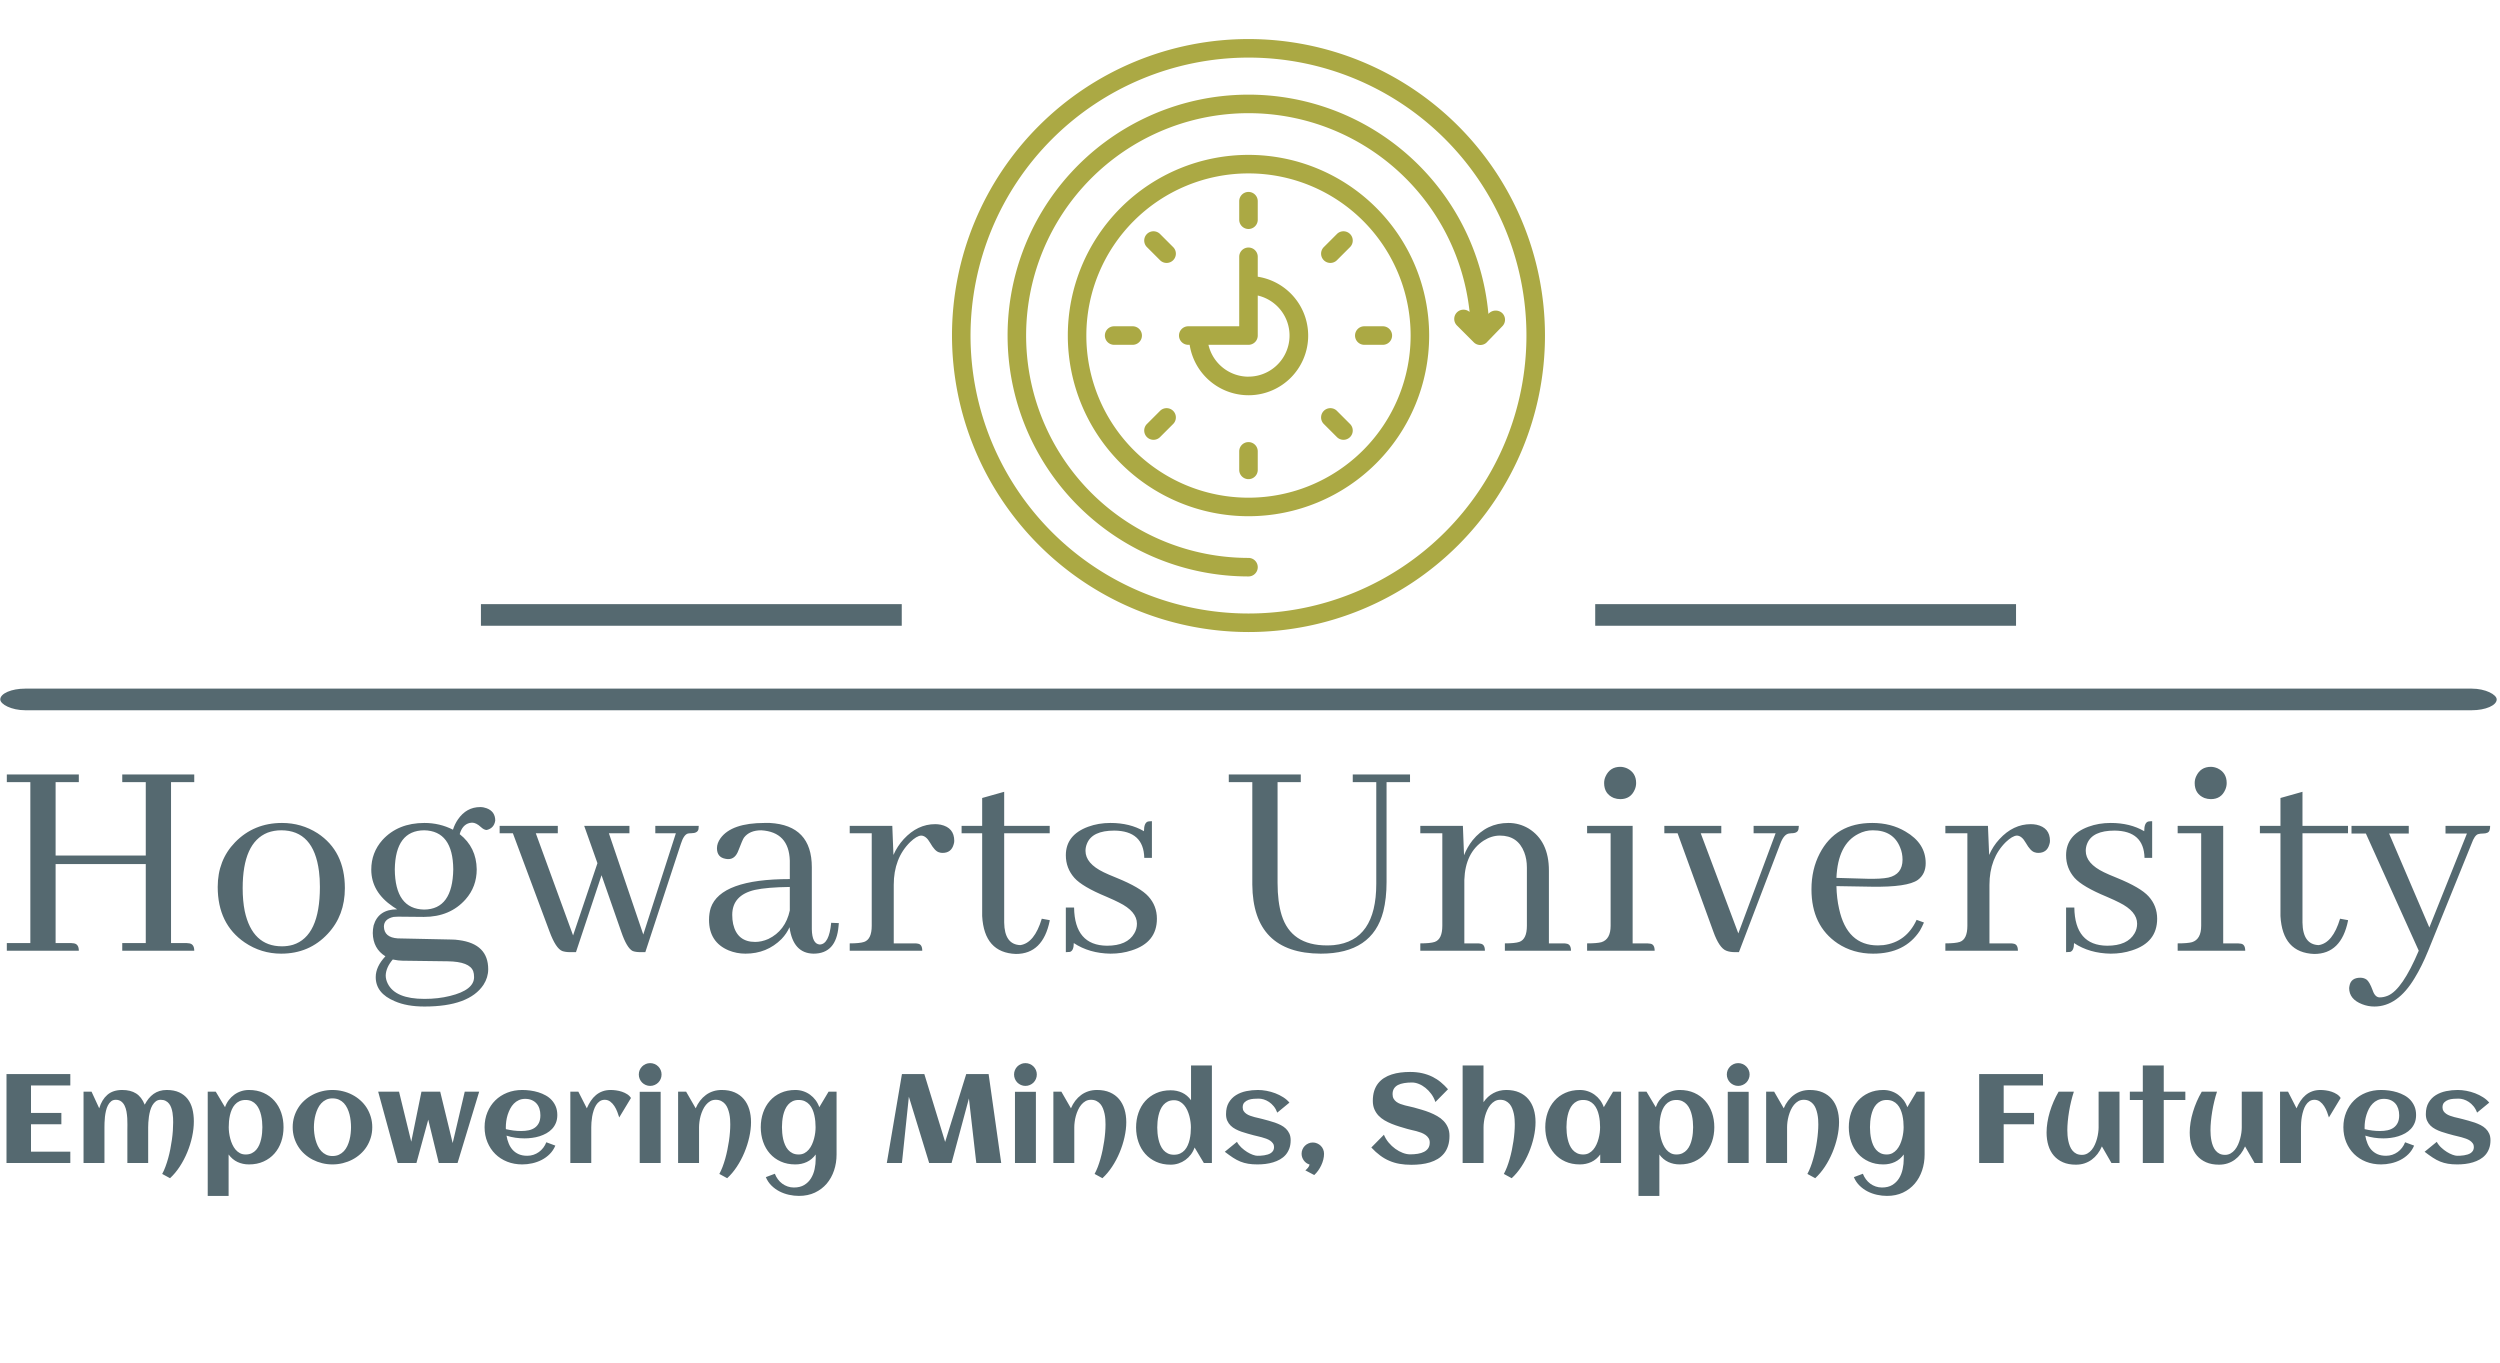 <svg xmlns="http://www.w3.org/2000/svg" version="1.1" xmlns:xlink="http://www.w3.org/1999/xlink" xmlns:svgjs="http://svgjs.dev/svgjs" width="1500" height="818" viewBox="0 0 1500 818"><g transform="matrix(1,0,0,1,-0.909,-99.523)"><svg viewBox="0 0 396 216" data-background-color="#ffffff" preserveAspectRatio="xMidYMid meet" height="818" width="1500" xmlns="http://www.w3.org/2000/svg" xmlns:xlink="http://www.w3.org/1999/xlink"><g id="tight-bounds" transform="matrix(1,0,0,1,0.24,32.468)"><svg viewBox="0 0 395.52 183.285" height="183.285" width="395.52"><g><svg viewBox="0 0 397.498 184.201" height="183.285" width="395.52"><g><rect width="397.498" height="3.442" x="0" y="103.429" fill="#556970" opacity="1" stroke-width="0" stroke="transparent" fill-opacity="1" class="rect-yte-0" data-fill-palette-color="secondary" rx="1%" id="yte-0" data-palette-color="#556970"></rect></g><g transform="matrix(1,0,0,1,0.989,115.881)"><svg viewBox="0 0 395.52 68.32" height="68.32" width="395.52"><g id="textblocktransform"><svg viewBox="0 0 395.52 68.32" height="68.32" width="395.52" id="textblock"><g><svg viewBox="0 0 395.52 38.167" height="38.167" width="395.52"><g transform="matrix(1,0,0,1,0,0)"><svg width="395.52" viewBox="1.95 -30.57 412.85 39.85" height="38.167" data-palette-color="#556970"><path d="M1.95 0L13.92 0Q13.92-1.07 13.13-1.22L13.13-1.22Q12.89-1.27 12.65-1.27L12.65-1.27 10.06-1.27 10.06-14.4 25.05-14.4 25.05-1.27 21.14-1.27 21.14 0 33.11 0Q33.11-1.07 32.32-1.22L32.32-1.22Q32.08-1.27 31.84-1.27L31.84-1.27 29.25-1.27 29.25-28.03 33.11-28.03 33.11-29.3 21.14-29.3 21.14-28.03 25.05-28.03 25.05-15.82 10.06-15.82 10.06-28.03 13.92-28.03 13.92-29.3 1.95-29.3 1.95-28.03 5.86-28.03 5.86-1.27 1.95-1.27 1.95 0ZM41.16-10.4L41.16-10.4Q41.16-17.97 45.31-19.63L45.31-19.63Q46.38-20.02 47.56-20.02L47.56-20.02Q52.98-20.02 53.85-13.18L53.85-13.18Q54-12.01 54-10.6L54-10.6Q54-2.39 49.51-0.98L49.51-0.98Q48.63-0.73 47.7-0.73L47.7-0.73Q42.77-0.73 41.5-6.59L41.5-6.59Q41.16-8.3 41.16-10.4ZM47.7-21.24L47.7-21.24Q43.02-21.24 39.89-18.02L39.89-18.02Q37.01-15.04 37.01-10.6L37.01-10.6Q37.01-4.44 41.5-1.37L41.5-1.37Q44.24 0.49 47.56 0.49L47.56 0.49Q52.24 0.49 55.32-2.83L55.32-2.83Q58.15-5.86 58.15-10.4L58.15-10.4Q58.15-16.55 53.61-19.53L53.61-19.53Q50.93-21.24 47.7-21.24ZM66.45-13.53L66.45-13.53Q66.55-19.97 71.33-20.02L71.33-20.02Q76.12-19.92 76.17-13.53L76.17-13.53Q76.07-6.88 71.33-6.84L71.33-6.84Q66.5-6.93 66.45-13.53ZM71.38-21.24L71.38-21.24Q66.99-21.24 64.4-18.41L64.4-18.41Q62.54-16.31 62.54-13.48L62.54-13.48Q62.54-9.77 66.16-7.32L66.16-7.32Q66.5-7.08 66.84-6.88L66.84-6.88Q63.72-6.88 62.93-4.2L62.93-4.2Q62.79-3.56 62.79-2.93L62.79-2.93Q62.84-0.34 64.89 0.93L64.89 0.93Q63.28 2.64 63.28 4.39L63.28 4.39Q63.28 7.08 66.45 8.4L66.45 8.4Q68.45 9.28 71.38 9.28L71.38 9.28Q78.8 9.28 81.2 5.66L81.2 5.66Q81.98 4.44 81.98 3.08L81.98 3.08Q81.98-1.12 77.14-1.76L77.14-1.76Q76.51-1.86 75.83-1.86L75.83-1.86 66.94-2.05Q64.69-2.2 64.64-4L64.64-4Q64.64-5.27 66.25-5.62L66.25-5.62Q66.6-5.66 66.99-5.66L66.99-5.66 71.28-5.62Q75.63-5.62 78.22-8.54L78.22-8.54Q80.07-10.64 80.07-13.53L80.07-13.53Q80.02-17.19 77.24-19.38L77.24-19.38Q77.68-20.95 78.9-21.24L78.9-21.24Q79.1-21.29 79.29-21.29L79.29-21.29Q79.98-21.29 80.76-20.56L80.76-20.56Q81.29-20.07 81.73-20.07L81.73-20.07Q82.95-20.36 83.15-21.63L83.15-21.63Q83.15-23.14 81.73-23.68L81.73-23.68Q81.2-23.88 80.66-23.88L80.66-23.88Q78.36-23.88 76.95-21.83L76.95-21.83Q76.41-21.04 76.12-20.12L76.12-20.12Q73.92-21.24 71.38-21.24ZM71.38 8.01L71.38 8.01Q66.55 8.01 65.28 5.47L65.28 5.47Q64.94 4.79 64.94 4.1L64.94 4.1Q64.99 2.78 66.11 1.46L66.11 1.46Q67.08 1.66 67.72 1.66L67.72 1.66 75.24 1.76Q78.9 1.81 79.49 3.42L79.49 3.42Q79.63 3.81 79.63 4.39L79.63 4.39Q79.63 6.54 75.63 7.52L75.63 7.52Q73.68 8.01 71.38 8.01ZM89.89-19.53L93.55-19.53 93.55-20.75 83.88-20.75 83.88-19.53 86.08-19.53 92.18-3.17Q93.21-0.39 94.28 0.05L94.28 0.05Q94.82 0.24 95.6 0.24L95.6 0.24 96.57 0.24 100.82-12.55 104.09-3.17Q105.02-0.44 106 0.05L106 0.05Q106.49 0.24 107.32 0.24L107.32 0.24 108.1 0.24 114.01-17.77Q114.49-19.29 115.18-19.48L115.18-19.48Q115.42-19.53 115.72-19.53L115.72-19.53Q116.79-19.53 116.94-20.21L116.94-20.21Q116.98-20.46 116.98-20.75L116.98-20.75 109.76-20.75 109.76-19.53 113.18-19.53 107.76-2.69 102.04-19.53 105.46-19.53 105.46-20.75 97.94-20.75 100.14-14.55 96.09-2.54 89.89-19.53ZM136.07 0.49L136.07 0.49Q139.83 0.49 140.22-4.05L140.22-4.05Q140.27-4.35 140.27-4.59L140.27-4.59 139-4.64Q138.66-1.07 137.1-1.03L137.1-1.03Q135.83-1.12 135.78-3.56L135.78-3.56 135.78-13.87Q135.78-20.85 128.8-21.24L128.8-21.24Q128.36-21.24 127.92-21.24L127.92-21.24Q122.45-21.24 120.6-18.7L120.6-18.7Q120.01-17.87 120.01-17.04L120.01-17.04Q120.01-15.53 121.43-15.28L121.43-15.28Q121.67-15.23 121.91-15.23L121.91-15.23Q123.04-15.23 123.57-16.65L123.57-16.65Q124.26-18.46 124.5-18.8L124.5-18.8Q125.43-20.02 127.38-20.02L127.38-20.02Q131.97-19.73 132.12-14.99L132.12-14.99 132.12-11.91Q120.64-11.91 118.98-7.13L118.98-7.13Q118.69-6.2 118.69-5.13L118.69-5.13Q118.69-1.42 121.96-0.05L121.96-0.05Q123.28 0.49 124.75 0.49L124.75 0.49Q128.31 0.49 130.75-1.95L130.75-1.95Q131.63-2.88 132.07-3.91L132.07-3.91Q132.66 0.44 136.07 0.49ZM126.36-1.46L126.36-1.46Q123.38-1.46 122.7-4.44L122.7-4.44Q122.55-5.13 122.55-5.96L122.55-5.96Q122.55-9.23 126.31-10.11L126.31-10.11Q128.31-10.55 132.12-10.6L132.12-10.6 132.12-6.69Q131.39-3.32 128.55-1.95L128.55-1.95Q127.43-1.46 126.36-1.46ZM152.92-1.22L152.92-1.22 149.4-1.22 149.4-10.94Q149.4-15.38 152.14-18.07L152.14-18.07Q153.21-19.09 153.94-19.14L153.94-19.14Q154.77-19.14 155.46-17.92L155.46-17.92Q156.24-16.55 156.92-16.36L156.92-16.36Q157.21-16.26 157.51-16.26L157.51-16.26Q158.97-16.26 159.36-17.68L159.36-17.68Q159.46-17.97 159.46-18.26L159.46-18.26Q159.46-20.46 157.21-20.95L157.21-20.95Q156.73-21.04 156.29-21.04L156.29-21.04Q153.36-21.04 151.06-18.55L151.06-18.55Q149.99-17.38 149.35-15.92L149.35-15.92 149.16-20.75 142.08-20.75 142.08-19.53 145.74-19.53 145.74-4.15Q145.74-1.9 144.47-1.46L144.47-1.46Q143.74-1.22 142.08-1.22L142.08-1.22 142.08 0 154.14 0Q154.14-1.07 153.41-1.17L153.41-1.17Q153.21-1.22 152.92-1.22ZM160.68-20.75L160.68-19.53 164.1-19.53 164.1-5.76Q164.44 0.34 169.71 0.54L169.71 0.54Q174.2 0.54 175.33-4.98L175.33-4.98Q175.33-5.03 175.33-5.08L175.33-5.08 174.01-5.32Q172.79-1.27 170.44-0.93L170.44-0.93Q167.81-1.03 167.76-4.69L167.76-4.69 167.76-19.53 175.33-19.53 175.33-20.75 167.76-20.75 167.76-26.42 164.1-25.39 164.1-20.75 160.68-20.75ZM184.85-0.83L184.85-0.83Q188.21-0.83 189.39-2.88L189.39-2.88Q189.83-3.61 189.83-4.49L189.83-4.49Q189.83-6.54 186.85-8.01L186.85-8.01Q186.21-8.35 184.75-8.98L184.75-8.98Q180.74-10.64 179.43-12.11L179.43-12.11Q178.01-13.72 178.01-15.87L178.01-15.87Q178.01-19.24 181.72-20.61L181.72-20.61Q183.43-21.24 185.43-21.24L185.43-21.24Q188.65-21.24 191-19.87L191-19.87Q191-21.29 191.68-21.48L191.68-21.48Q191.97-21.53 192.32-21.53L192.32-21.53 192.32-15.43 191.05-15.43Q190.95-19.92 186.07-19.97L186.07-19.97Q182.4-19.97 181.53-17.82L181.53-17.82Q181.28-17.24 181.28-16.6L181.28-16.6Q181.28-14.5 184.31-13.04L184.31-13.04Q184.99-12.7 186.46-12.11L186.46-12.11Q190.41-10.5 191.73-9.03L191.73-9.03Q193.15-7.47 193.15-5.32L193.15-5.32Q193.15-1.37 188.95-0.05L188.95-0.05Q187.34 0.49 185.43 0.49L185.43 0.49Q181.92 0.44 179.33-1.27L179.33-1.27Q179.33 0 178.69 0.2L178.69 0.2Q178.4 0.24 178.01 0.24L178.01 0.24 178.01-7.18 179.38-7.18Q179.47-0.88 184.85-0.83ZM205.1-29.3L205.1-28.03 209.01-28.03 209.01-10.99Q209.11 0.44 220.39 0.49L220.39 0.49Q228.98 0.49 230.79-6.54L230.79-6.54Q231.33-8.69 231.33-11.43L231.33-11.43 231.33-28.03 235.23-28.03 235.23-29.3 225.71-29.3 225.71-28.03 229.62-28.03 229.62-11.13Q229.62-1.66 222.58-0.93L222.58-0.93Q222-0.88 221.41-0.88L221.41-0.88Q215.46-0.88 213.89-5.91L213.89-5.91Q213.21-8.11 213.21-11.28L213.21-11.28 213.21-28.03 217.07-28.03 217.07-29.3 205.1-29.3ZM246.46-1.22L246.46-1.22 244.26-1.22 244.26-11.77Q244.41-16.31 247.48-18.31L247.48-18.31Q248.8-19.14 250.17-19.14L250.17-19.14Q253.15-19.14 254.22-16.36L254.22-16.36Q254.66-15.23 254.66-13.82L254.66-13.82 254.66-4.15Q254.66-1.9 253.39-1.46L253.39-1.46Q252.66-1.22 251-1.22L251-1.22 251 0 261.99 0Q261.99-1.07 261.25-1.17L261.25-1.17Q261.06-1.22 260.77-1.22L260.77-1.22 258.32-1.22 258.32-13.33Q258.32-18.21 254.96-20.31L254.96-20.31Q253.39-21.24 251.59-21.24L251.59-21.24Q247.97-21.24 245.63-18.36L245.63-18.36Q244.75-17.24 244.21-15.87L244.21-15.87 244.02-20.75 236.94-20.75 236.94-19.53 240.6-19.53 240.6-4.15Q240.6-1.9 239.33-1.46L239.33-1.46Q238.6-1.22 236.94-1.22L236.94-1.22 236.94 0 247.68 0Q247.68-1.07 246.95-1.17L246.95-1.17Q246.75-1.22 246.46-1.22ZM274.68-1.22L274.68-1.22 272.24-1.22 272.24-20.75 264.67-20.75 264.67-19.53 268.58-19.53 268.58-4.15Q268.58-1.9 267.06-1.42L267.06-1.42Q266.33-1.22 264.67-1.22L264.67-1.22 264.67 0 275.9 0Q275.9-1.07 275.17-1.17L275.17-1.17Q274.92-1.22 274.68-1.22ZM272.82-27.88L272.82-27.88Q272.82-29.59 271.31-30.32L271.31-30.32Q270.72-30.57 270.19-30.57L270.19-30.57Q268.48-30.57 267.75-29L267.75-29Q267.5-28.47 267.5-27.88L267.5-27.88Q267.5-26.07 269.11-25.39L269.11-25.39Q269.65-25.2 270.19-25.2L270.19-25.2Q271.9-25.2 272.58-26.76L272.58-26.76Q272.82-27.29 272.82-27.88ZM283.56-19.53L286.98-19.53 286.98-20.75 277.51-20.75 277.51-19.53 279.71-19.53 285.66-3.17Q286.64-0.44 287.81 0L287.81 0Q288.4 0.24 289.28 0.24L289.28 0.24 289.91 0.24 296.8-17.82Q297.38-19.34 298.21-19.48L298.21-19.48Q298.46-19.53 298.65-19.53L298.65-19.53Q299.73-19.53 299.82-20.26L299.82-20.26Q299.87-20.51 299.87-20.75L299.87-20.75 292.35-20.75 292.35-19.53 296.01-19.53 289.81-2.88 283.56-19.53ZM312.17-20.02L312.17-20.02Q315.59-20.02 316.72-17.14L316.72-17.14Q317.11-16.21 317.11-15.14L317.11-15.14Q317.11-12.7 314.76-12.16L314.76-12.16Q313.54-11.91 311.3-11.96L311.3-11.96 306.12-12.11Q306.36-17.72 309.78-19.43L309.78-19.43Q310.91-20.02 312.17-20.02ZM320.67-4.69L320.67-4.69 319.45-5.13Q317.74-1.42 313.93-0.93L313.93-0.93Q313.44-0.88 313-0.88L313-0.88Q307.88-0.88 306.56-6.98L306.56-6.98Q306.17-8.69 306.12-10.74L306.12-10.74 311.98-10.64Q317.94-10.55 319.65-11.77L319.65-11.77Q320.96-12.74 320.96-14.55L320.96-14.55Q320.96-17.87 317.59-19.82L317.59-19.82Q315.2-21.24 312.08-21.24L312.08-21.24Q305.97-21.24 303.34-16.16L303.34-16.16Q301.97-13.53 301.97-10.21L301.97-10.21Q301.97-4.15 306.32-1.22L306.32-1.22Q308.9 0.49 312.22 0.49L312.22 0.49Q317.5 0.49 319.99-3.32L319.99-3.32Q320.38-4 320.67-4.69ZM335.07-1.22L335.07-1.22 331.56-1.22 331.56-10.94Q331.56-15.38 334.29-18.07L334.29-18.07Q335.37-19.09 336.1-19.14L336.1-19.14Q336.93-19.14 337.61-17.92L337.61-17.92Q338.39-16.55 339.08-16.36L339.08-16.36Q339.37-16.26 339.66-16.26L339.66-16.26Q341.13-16.26 341.52-17.68L341.52-17.68Q341.62-17.97 341.62-18.26L341.62-18.26Q341.62-20.46 339.37-20.95L339.37-20.95Q338.88-21.04 338.44-21.04L338.44-21.04Q335.51-21.04 333.22-18.55L333.22-18.55Q332.14-17.38 331.51-15.92L331.51-15.92 331.31-20.75 324.23-20.75 324.23-19.53 327.89-19.53 327.89-4.15Q327.89-1.9 326.63-1.46L326.63-1.46Q325.89-1.22 324.23-1.22L324.23-1.22 324.23 0 336.29 0Q336.29-1.07 335.56-1.17L335.56-1.17Q335.37-1.22 335.07-1.22ZM351.13-0.83L351.13-0.83Q354.5-0.83 355.68-2.88L355.68-2.88Q356.11-3.61 356.11-4.49L356.11-4.49Q356.11-6.54 353.14-8.01L353.14-8.01Q352.5-8.35 351.04-8.98L351.04-8.98Q347.03-10.64 345.71-12.11L345.71-12.11Q344.3-13.72 344.3-15.87L344.3-15.87Q344.3-19.24 348.01-20.61L348.01-20.61Q349.72-21.24 351.72-21.24L351.72-21.24Q354.94-21.24 357.29-19.87L357.29-19.87Q357.29-21.29 357.97-21.48L357.97-21.48Q358.26-21.53 358.61-21.53L358.61-21.53 358.61-15.43 357.34-15.43Q357.24-19.92 352.36-19.97L352.36-19.97Q348.69-19.97 347.81-17.82L347.81-17.82Q347.57-17.24 347.57-16.6L347.57-16.6Q347.57-14.5 350.6-13.04L350.6-13.04Q351.28-12.7 352.75-12.11L352.75-12.11Q356.7-10.5 358.02-9.03L358.02-9.03Q359.44-7.47 359.44-5.32L359.44-5.32Q359.44-1.37 355.24-0.05L355.24-0.05Q353.62 0.49 351.72 0.49L351.72 0.49Q348.2 0.44 345.62-1.27L345.62-1.27Q345.62 0 344.98 0.2L344.98 0.2Q344.69 0.24 344.3 0.24L344.3 0.24 344.3-7.18 345.67-7.18Q345.76-0.88 351.13-0.83ZM372.86-1.22L372.86-1.22 370.42-1.22 370.42-20.75 362.85-20.75 362.85-19.53 366.76-19.53 366.76-4.15Q366.76-1.9 365.24-1.42L365.24-1.42Q364.51-1.22 362.85-1.22L362.85-1.22 362.85 0 374.08 0Q374.08-1.07 373.35-1.17L373.35-1.17Q373.1-1.22 372.86-1.22ZM371-27.88L371-27.88Q371-29.59 369.49-30.32L369.49-30.32Q368.91-30.57 368.37-30.57L368.37-30.57Q366.66-30.57 365.93-29L365.93-29Q365.68-28.47 365.68-27.88L365.68-27.88Q365.68-26.07 367.29-25.39L367.29-25.39Q367.83-25.2 368.37-25.2L368.37-25.2Q370.08-25.2 370.76-26.76L370.76-26.76Q371-27.29 371-27.88ZM376.52-20.75L376.52-19.53 379.94-19.53 379.94-5.76Q380.28 0.34 385.55 0.54L385.55 0.54Q390.05 0.54 391.17-4.98L391.17-4.98Q391.17-5.03 391.17-5.08L391.17-5.08 389.85-5.32Q388.63-1.27 386.29-0.93L386.29-0.93Q383.65-1.03 383.6-4.69L383.6-4.69 383.6-19.53 391.17-19.53 391.17-20.75 383.6-20.75 383.6-26.42 379.94-25.39 379.94-20.75 376.52-20.75ZM396.44 7.76L396.44 7.76Q395.66 7.76 395.27 6.59L395.27 6.59Q394.73 5.13 394.24 4.79L394.24 4.79Q393.8 4.49 393.22 4.49L393.22 4.49Q391.65 4.49 391.41 5.86L391.41 5.86Q391.36 6.05 391.36 6.2L391.36 6.2Q391.36 8.06 393.51 8.89L393.51 8.89Q394.49 9.28 395.56 9.28L395.56 9.28Q399.42 9.28 402.25 4.54L402.25 4.54Q403.42 2.64 404.5 0L404.5 0 411.72-17.82Q412.21-19.19 412.8-19.38L412.8-19.38Q413.14-19.48 413.58-19.48L413.58-19.48Q414.55-19.48 414.7-20.02L414.7-20.02Q414.8-20.31 414.8-20.75L414.8-20.75 407.38-20.75 407.38-19.48 410.94-19.48 404.69-3.86 398-19.48 401.27-19.48 401.27-20.75 391.75-20.75 391.75-19.48 394.14-19.48 402.93 0Q400.2 6.45 397.81 7.47L397.81 7.47Q397.12 7.76 396.44 7.76Z" opacity="1" transform="matrix(1,0,0,1,0,0)" fill="#556970" class="wordmark-text-0" data-fill-palette-color="primary" id="text-0"></path></svg></g></svg></g><g transform="matrix(1,0,0,1,0,47.178)"><svg viewBox="0 0 395.52 21.142" height="21.142" width="395.52"><g transform="matrix(1,0,0,1,0,0)"><svg width="395.52" viewBox="3.98 -39.5 982.34 52.51" height="21.142" data-palette-color="#556970"><path d="M29.22-4.49L29.22 0 3.98 0 3.98-35.16 29.22-35.16 29.22-30.66 13.67-30.66 13.67-19.8 25.68-19.8 25.68-15.33 13.67-15.33 13.67-4.49 29.22-4.49ZM78.07-16.46L78.07-16.46Q78.07-13.55 77.39-10.4 76.71-7.25 75.47-4.26 74.24-1.27 72.51 1.39 70.77 4.05 68.65 6.01L68.65 6.01 65.55 4.32Q66.26 3.05 66.84 1.46 67.43-0.12 67.92-1.88 68.41-3.64 68.77-5.49 69.14-7.35 69.39-9.19 69.65-11.04 69.77-12.77 69.89-14.5 69.89-16.02L69.89-16.02Q69.89-16.87 69.85-17.87 69.8-18.87 69.64-19.87 69.48-20.87 69.16-21.79 68.85-22.71 68.3-23.43 67.75-24.15 66.93-24.57 66.11-25 64.96-25L64.96-25Q63.84-25 63.05-24.4 62.25-23.8 61.69-22.85 61.13-21.9 60.8-20.7 60.47-19.51 60.3-18.3 60.13-17.09 60.07-15.99 60.01-14.89 60.01-14.14L60.01-14.14 60.01 0 51.78 0 51.78-13.13Q51.78-13.99 51.8-15.2 51.83-16.41 51.74-17.72 51.66-19.04 51.43-20.35 51.19-21.66 50.69-22.68 50.19-23.71 49.34-24.35 48.48-25 47.19-25L47.19-25Q46.09-25 45.35-24.39 44.6-23.78 44.1-22.81 43.6-21.85 43.32-20.64 43.04-19.43 42.91-18.23 42.77-17.02 42.75-15.93 42.72-14.84 42.72-14.14L42.72-14.14 42.72 0 34.45 0 34.45-28.2 37.62-28.2 40.65-21.63Q41.67-25.05 43.88-26.97 46.09-28.88 49.75-28.88L49.75-28.88Q53.05-28.88 55.22-27.51 57.39-26.15 58.64-23.07L58.64-23.07Q59.35-24.41 60.21-25.49 61.08-26.56 62.14-27.32 63.21-28.08 64.5-28.48 65.79-28.88 67.36-28.88L67.36-28.88Q70.24-28.88 72.28-27.94 74.31-27 75.61-25.34 76.9-23.68 77.49-21.4 78.07-19.12 78.07-16.46ZM113.54-14.16L113.54-14.16Q113.54-11.08 112.62-8.4 111.69-5.71 109.93-3.72 108.17-1.73 105.63-0.59 103.1 0.56 99.87 0.56L99.87 0.56Q97.41 0.56 95.34-0.4 93.28-1.37 91.82-3.37L91.82-3.37 91.82 13.01 83.56 13.01 83.56-28.2 86.74-28.2 90.4-22.07Q90.94-23.61 91.88-24.87 92.82-26.12 94.05-27.01 95.28-27.91 96.76-28.39 98.24-28.88 99.87-28.88L99.87-28.88Q103.1-28.88 105.63-27.73 108.17-26.59 109.93-24.6 111.69-22.61 112.62-19.92 113.54-17.24 113.54-14.16ZM105.17-14.16L105.17-14.16Q105.17-15.23 105.06-16.44 104.95-17.65 104.68-18.85 104.41-20.04 103.94-21.14 103.46-22.24 102.73-23.08 102-23.93 100.96-24.43 99.92-24.93 98.55-24.93L98.55-24.93Q97.14-24.93 96.1-24.44 95.06-23.95 94.32-23.11 93.57-22.27 93.1-21.18 92.62-20.09 92.35-18.9 92.08-17.7 91.97-16.48 91.87-15.26 91.87-14.16L91.87-14.16Q91.87-13.18 92.01-12 92.16-10.82 92.48-9.62 92.79-8.42 93.31-7.3 93.82-6.18 94.56-5.3 95.31-4.42 96.3-3.89 97.29-3.37 98.55-3.37L98.55-3.37Q99.95-3.37 100.97-3.87 102-4.37 102.73-5.21 103.46-6.05 103.94-7.15 104.41-8.25 104.68-9.45 104.95-10.64 105.06-11.87 105.17-13.09 105.17-14.16ZM148.63-14.16L148.63-14.16Q148.63-11.96 148.04-10.03 147.45-8.11 146.42-6.47 145.38-4.83 143.91-3.53 142.45-2.22 140.7-1.32 138.96-0.42 136.97 0.07 134.98 0.56 132.88 0.56L132.88 0.56Q130.78 0.56 128.8 0.07 126.82-0.42 125.08-1.32 123.33-2.22 121.87-3.53 120.4-4.83 119.37-6.47 118.33-8.11 117.74-10.05 117.16-11.99 117.16-14.16L117.16-14.16Q117.16-16.33 117.74-18.27 118.33-20.21 119.37-21.85 120.4-23.49 121.87-24.79 123.33-26.1 125.08-27 126.82-27.91 128.8-28.39 130.78-28.88 132.88-28.88L132.88-28.88Q134.98-28.88 136.97-28.39 138.96-27.91 140.7-27 142.45-26.1 143.91-24.79 145.38-23.49 146.42-21.85 147.45-20.21 148.04-18.27 148.63-16.33 148.63-14.16ZM140.23-14.16L140.23-14.16Q140.23-15.33 140.09-16.64 139.96-17.94 139.64-19.2 139.32-20.46 138.77-21.62 138.22-22.78 137.42-23.65 136.61-24.51 135.49-25.04 134.37-25.56 132.88-25.56L132.88-25.56Q131.46-25.56 130.36-25.02 129.26-24.49 128.45-23.6 127.63-22.71 127.08-21.53 126.53-20.36 126.19-19.1 125.85-17.85 125.7-16.56 125.55-15.28 125.55-14.16L125.55-14.16Q125.55-13.04 125.7-11.76 125.85-10.47 126.19-9.2 126.53-7.93 127.08-6.77 127.63-5.62 128.45-4.72 129.26-3.83 130.36-3.3 131.46-2.76 132.88-2.76L132.88-2.76Q134.34-2.76 135.47-3.28 136.59-3.81 137.41-4.69 138.22-5.57 138.76-6.71 139.3-7.86 139.63-9.13 139.96-10.4 140.09-11.69 140.23-12.99 140.23-14.16ZM170.77-17.14L166.1 0 158.68 0 150.97-28.2 159.22-28.2 164.05-8.42 168.08-28.2 175.5-28.2 180.43-7.89 185.2-28.2 190.91-28.2 182.36 0 174.94 0 170.77-17.14ZM201.48-13.38L201.48-13.38Q202.99-13.04 204.5-12.84 206.02-12.65 207.56-12.65L207.56-12.65Q209.17-12.65 210.55-12.95 211.93-13.26 212.94-13.98 213.95-14.7 214.54-15.89 215.12-17.09 215.12-18.87L215.12-18.87Q215.12-20.31 214.73-21.51 214.34-22.71 213.57-23.56 212.8-24.41 211.68-24.89 210.56-25.37 209.07-25.37L209.07-25.37Q207.68-25.37 206.57-24.85 205.46-24.34 204.61-23.47 203.77-22.61 203.17-21.46 202.58-20.31 202.18-19.07 201.79-17.82 201.62-16.55 201.45-15.28 201.45-14.16L201.45-14.16Q201.45-13.96 201.45-13.77 201.45-13.57 201.48-13.38ZM221.81-18.95L221.81-18.95Q221.81-17.21 221.25-15.86 220.69-14.5 219.73-13.48 218.76-12.45 217.49-11.74 216.22-11.04 214.78-10.58 213.34-10.13 211.82-9.94 210.29-9.74 208.85-9.74L208.85-9.74Q207.02-9.74 205.24-10 203.45-10.25 201.72-10.82L201.72-10.82Q201.99-9.2 202.58-7.75 203.16-6.3 204.14-5.21 205.11-4.13 206.54-3.49 207.97-2.86 209.92-2.86L209.92-2.86Q211.22-2.86 212.39-3.25 213.56-3.64 214.54-4.35 215.51-5.05 216.26-6.03 217-7.01 217.47-8.2L217.47-8.2 221.03-6.88Q220.23-4.96 218.82-3.55 217.42-2.15 215.65-1.23 213.88-0.32 211.89 0.12 209.9 0.56 207.95 0.56L207.95 0.56Q204.72 0.56 201.99-0.52 199.26-1.61 197.28-3.56 195.3-5.52 194.18-8.23 193.05-10.94 193.05-14.16L193.05-14.16Q193.05-17.38 194.18-20.09 195.3-22.8 197.28-24.76 199.26-26.71 201.99-27.8 204.72-28.88 207.95-28.88L207.95-28.88Q209.51-28.88 211.14-28.66 212.78-28.44 214.32-27.97 215.86-27.49 217.22-26.73 218.59-25.98 219.6-24.87 220.62-23.75 221.22-22.29 221.81-20.83 221.81-18.95ZM250.94-25.71L250.94-25.71 246.3-18.02Q246.01-18.99 245.54-20.21 245.08-21.44 244.39-22.5 243.71-23.56 242.76-24.28 241.81-25 240.56-25L240.56-25Q239.41-25 238.57-24.41 237.73-23.83 237.14-22.89 236.56-21.95 236.18-20.76 235.8-19.58 235.59-18.37 235.39-17.16 235.31-16.05 235.24-14.94 235.24-14.14L235.24-14.14 235.24 0 226.96 0 226.96-28.2 230.14-28.2 233.48-21.63Q234.16-23.22 235.04-24.55 235.92-25.88 237.07-26.84 238.22-27.81 239.67-28.34 241.12-28.88 242.95-28.88L242.95-28.88Q243.91-28.88 245.08-28.72 246.25-28.56 247.37-28.19 248.5-27.81 249.45-27.2 250.4-26.59 250.94-25.71ZM263.04-35.01L263.04-35.01Q263.04-34.08 262.69-33.25 262.34-32.42 261.73-31.81 261.12-31.2 260.29-30.85 259.46-30.49 258.53-30.49L258.53-30.49Q257.6-30.49 256.78-30.85 255.96-31.2 255.35-31.81 254.74-32.42 254.39-33.25 254.04-34.08 254.04-35.01L254.04-35.01Q254.04-35.94 254.39-36.76 254.74-37.57 255.35-38.18 255.96-38.79 256.78-39.15 257.6-39.5 258.53-39.5L258.53-39.5Q259.46-39.5 260.29-39.15 261.12-38.79 261.73-38.18 262.34-37.57 262.69-36.76 263.04-35.94 263.04-35.01ZM262.68-28.17L262.68 0 254.4 0 254.4-28.17 262.68-28.17ZM298.42-16.16L298.42-16.16Q298.42-13.31 297.72-10.21 297.03-7.1 295.78-4.13 294.54-1.15 292.8 1.48 291.07 4.1 288.99 6.01L288.99 6.01 285.89 4.32Q286.55 3.1 287.14 1.59 287.72 0.07 288.2-1.62 288.68-3.32 289.05-5.13 289.43-6.93 289.69-8.7 289.95-10.47 290.08-12.15 290.21-13.82 290.21-15.26L290.21-15.26Q290.21-16.21 290.14-17.3 290.07-18.38 289.84-19.47 289.6-20.56 289.21-21.56 288.82-22.56 288.18-23.32 287.53-24.07 286.61-24.54 285.7-25 284.45-25L284.45-25Q283.23-25 282.28-24.45 281.33-23.9 280.6-23.01 279.86-22.12 279.34-20.97 278.81-19.82 278.48-18.62 278.15-17.41 278.01-16.24 277.86-15.06 277.86-14.14L277.86-14.14 277.86 0 269.58 0 269.58-28.2 272.76-28.2 276.54-21.63Q277.23-23.27 278.25-24.61 279.28-25.95 280.57-26.9 281.86-27.86 283.44-28.37 285.01-28.88 286.85-28.88L286.85-28.88Q289.77-28.88 291.95-27.93 294.12-26.98 295.56-25.28 297-23.58 297.71-21.25 298.42-18.92 298.42-16.16ZM332.25-28.2L332.25-3.39Q332.25-0.02 331.25 2.95 330.25 5.93 328.35 8.17 326.44 10.4 323.67 11.71 320.9 13.01 317.36 13.01L317.36 13.01Q315.41 13.01 313.42 12.57 311.43 12.13 309.66 11.22 307.89 10.3 306.48 8.9 305.08 7.5 304.27 5.59L304.27 5.59 307.84 4.25Q308.3 5.44 309.05 6.45 309.79 7.45 310.77 8.17 311.75 8.89 312.92 9.29 314.09 9.69 315.38 9.69L315.38 9.69Q317.82 9.69 319.47 8.69 321.12 7.69 322.12 6.08 323.12 4.47 323.56 2.43 324 0.39 324-1.71L324-1.71 324-3.37Q322.54-1.37 320.47-0.4 318.41 0.56 315.94 0.56L315.94 0.56Q312.72 0.56 310.18-0.59 307.64-1.73 305.89-3.72 304.13-5.71 303.2-8.4 302.27-11.08 302.27-14.16L302.27-14.16Q302.27-17.24 303.2-19.92 304.13-22.61 305.89-24.6 307.64-26.59 310.18-27.73 312.72-28.88 315.94-28.88L315.94-28.88Q317.58-28.88 319.06-28.39 320.53-27.91 321.77-27.01 323-26.12 323.94-24.87 324.88-23.61 325.42-22.07L325.42-22.07 329.08-28.2 332.25-28.2ZM323.95-14.16L323.95-14.16Q323.95-15.26 323.84-16.48 323.73-17.7 323.46-18.9 323.2-20.09 322.72-21.18 322.24-22.27 321.5-23.11 320.75-23.95 319.7-24.44 318.65-24.93 317.26-24.93L317.26-24.93Q315.87-24.93 314.85-24.43 313.82-23.93 313.09-23.08 312.36-22.24 311.88-21.14 311.4-20.04 311.13-18.85 310.87-17.65 310.76-16.44 310.65-15.23 310.65-14.16L310.65-14.16Q310.65-13.09 310.76-11.87 310.87-10.64 311.13-9.45 311.4-8.25 311.88-7.15 312.36-6.05 313.09-5.21 313.82-4.37 314.85-3.87 315.87-3.37 317.26-3.37L317.26-3.37Q318.53-3.37 319.52-3.89 320.51-4.42 321.25-5.3 322-6.18 322.51-7.3 323.02-8.42 323.34-9.62 323.66-10.82 323.81-12 323.95-13.18 323.95-14.16ZM368.87 0L360.84-26.22 358.1 0 352.12 0 358.1-35.16 366.96-35.16 375.19-8.33 383.52-35.16 392.38-35.16 397.36 0 387.5 0 384.59-25.54 377.73 0 368.87 0ZM411.44-35.01L411.44-35.01Q411.44-34.08 411.09-33.25 410.74-32.42 410.13-31.81 409.52-31.2 408.69-30.85 407.86-30.49 406.93-30.49L406.93-30.49Q406-30.49 405.18-30.85 404.36-31.2 403.75-31.81 403.14-32.42 402.79-33.25 402.44-34.08 402.44-35.01L402.44-35.01Q402.44-35.94 402.79-36.76 403.14-37.57 403.75-38.18 404.36-38.79 405.18-39.15 406-39.5 406.93-39.5L406.93-39.5Q407.86-39.5 408.69-39.15 409.52-38.79 410.13-38.18 410.74-37.57 411.09-36.76 411.44-35.94 411.44-35.01ZM411.08-28.17L411.08 0 402.8 0 402.8-28.17 411.08-28.17ZM446.82-16.16L446.82-16.16Q446.82-13.31 446.12-10.21 445.43-7.1 444.18-4.13 442.94-1.15 441.2 1.48 439.47 4.1 437.39 6.01L437.39 6.01 434.29 4.32Q434.95 3.1 435.54 1.59 436.12 0.07 436.6-1.62 437.08-3.32 437.46-5.13 437.83-6.93 438.09-8.7 438.35-10.47 438.48-12.15 438.61-13.82 438.61-15.26L438.61-15.26Q438.61-16.21 438.54-17.3 438.47-18.38 438.24-19.47 438-20.56 437.61-21.56 437.22-22.56 436.58-23.32 435.93-24.07 435.01-24.54 434.1-25 432.85-25L432.85-25Q431.63-25 430.68-24.45 429.73-23.9 429-23.01 428.26-22.12 427.74-20.97 427.21-19.82 426.88-18.62 426.55-17.41 426.41-16.24 426.26-15.06 426.26-14.14L426.26-14.14 426.26 0 417.99 0 417.99-28.2 421.16-28.2 424.94-21.63Q425.63-23.27 426.65-24.61 427.68-25.95 428.97-26.9 430.27-27.86 431.84-28.37 433.41-28.88 435.25-28.88L435.25-28.88Q438.18-28.88 440.35-27.93 442.52-26.98 443.96-25.28 445.4-23.58 446.11-21.25 446.82-18.92 446.82-16.16ZM480.68-38.57L480.68 0 477.5 0 473.84-6.13Q473.3-4.59 472.36-3.34 471.42-2.1 470.19-1.21 468.96-0.32 467.48 0.17 466.01 0.66 464.37 0.66L464.37 0.66Q461.15 0.66 458.61-0.49 456.07-1.64 454.31-3.63 452.55-5.62 451.63-8.3 450.7-10.99 450.7-14.06L450.7-14.06Q450.7-17.14 451.63-19.82 452.55-22.51 454.31-24.49 456.07-26.46 458.61-27.61 461.15-28.76 464.37-28.76L464.37-28.76Q466.84-28.76 468.9-27.81 470.96-26.86 472.43-24.83L472.43-24.83 472.43-38.57 480.68-38.57ZM472.38-14.06L472.38-14.06Q472.38-15.04 472.23-16.21 472.08-17.38 471.77-18.58 471.45-19.78 470.94-20.9 470.42-22.02 469.68-22.9 468.93-23.78 467.95-24.3 466.96-24.83 465.69-24.83L465.69-24.83Q464.3-24.83 463.27-24.33 462.25-23.83 461.51-22.99 460.78-22.14 460.3-21.04 459.83-19.95 459.56-18.75 459.29-17.55 459.18-16.35 459.07-15.14 459.07-14.06L459.07-14.06Q459.07-12.99 459.18-11.78 459.29-10.57 459.56-9.38 459.83-8.18 460.3-7.07 460.78-5.96 461.51-5.11 462.25-4.27 463.27-3.77 464.3-3.27 465.69-3.27L465.69-3.27Q467.08-3.27 468.13-3.76 469.18-4.25 469.92-5.09 470.67-5.93 471.14-7.02 471.62-8.11 471.89-9.31 472.16-10.52 472.27-11.74 472.38-12.96 472.38-14.06ZM511.83-9.01L511.83-9.01Q511.83-7.15 511.29-5.71 510.75-4.27 509.83-3.21 508.9-2.15 507.63-1.43 506.36-0.71 504.91-0.27 503.45 0.17 501.87 0.37 500.28 0.56 498.72 0.56L498.72 0.56Q496.62 0.56 495.01 0.29 493.4 0.02 491.93-0.57 490.47-1.17 489.01-2.12 487.56-3.08 485.78-4.44L485.78-4.44 490.59-8.37Q491.25-7.13 492.33-6.12 493.42-5.1 494.59-4.37 495.76-3.64 496.86-3.25 497.96-2.86 498.64-2.86L498.64-2.86Q499.21-2.86 499.91-2.89 500.62-2.93 501.35-3.04 502.09-3.15 502.79-3.37 503.5-3.59 504.05-3.97 504.6-4.35 504.93-4.92 505.26-5.49 505.26-6.3L505.26-6.3Q505.26-7.13 504.83-7.75 504.41-8.37 503.72-8.84 503.04-9.3 502.16-9.62 501.28-9.94 500.39-10.18 499.5-10.42 498.67-10.61 497.84-10.79 497.23-10.96L497.23-10.96Q496.11-11.28 494.86-11.61 493.61-11.94 492.39-12.37 491.17-12.79 490.06-13.38 488.95-13.96 488.11-14.78 487.27-15.6 486.77-16.71 486.27-17.82 486.27-19.31L486.27-19.31Q486.27-22.05 487.35-23.89 488.44-25.73 490.22-26.84 492-27.95 494.27-28.42 496.54-28.88 498.89-28.88L498.89-28.88Q500.5-28.88 502.28-28.55 504.06-28.22 505.75-27.58 507.43-26.93 508.9-26 510.36-25.07 511.34-23.88L511.34-23.88 506.53-19.92Q505.99-21.39 505.13-22.44 504.26-23.49 503.25-24.16 502.23-24.83 501.17-25.15 500.11-25.46 499.21-25.46L499.21-25.46Q498.33-25.46 497.23-25.39 496.13-25.32 495.17-24.98 494.2-24.63 493.53-23.94 492.86-23.24 492.86-22.02L492.86-22.02Q492.86-21.14 493.26-20.52 493.66-19.9 494.32-19.45 494.98-18.99 495.82-18.69 496.67-18.38 497.55-18.15 498.42-17.92 499.25-17.75 500.08-17.58 500.74-17.38L500.74-17.38Q501.87-17.07 503.12-16.74 504.38-16.41 505.6-15.98 506.82-15.55 507.96-14.98 509.09-14.4 509.95-13.57 510.8-12.74 511.32-11.63 511.83-10.52 511.83-9.01ZM525.03-3.66L525.03-3.66Q525.03-2.54 524.74-1.37 524.45-0.2 523.92 0.92 523.4 2.03 522.69 3.02 521.98 4 521.15 4.76L521.15 4.76 517.64 2.91Q518.15 2.51 518.67 1.88 519.2 1.25 519.3 0.61L519.3 0.61Q518.59 0.39 518.01-0.02 517.44-0.44 517.03-1.01 516.61-1.59 516.38-2.26 516.15-2.93 516.15-3.66L516.15-3.66Q516.15-4.57 516.5-5.38 516.85-6.2 517.45-6.8 518.05-7.4 518.86-7.75 519.66-8.11 520.59-8.11L520.59-8.11Q521.52-8.11 522.32-7.75 523.13-7.4 523.74-6.8 524.35-6.2 524.69-5.38 525.03-4.57 525.03-3.66ZM574.64-10.74L574.64-10.74Q574.64-8.47 574.06-6.74 573.49-5 572.45-3.74 571.41-2.47 570-1.61 568.58-0.76 566.91-0.24 565.24 0.27 563.37 0.49 561.5 0.71 559.57 0.71L559.57 0.71Q557.04 0.71 554.89 0.33 552.74-0.05 550.85-0.87 548.95-1.68 547.21-2.98 545.46-4.27 543.73-6.13L543.73-6.13 548.71-11.18Q549.39-9.5 550.59-8.07 551.79-6.64 553.21-5.62 554.64-4.59 556.18-4 557.72-3.42 559.09-3.42L559.09-3.42Q560.7-3.42 562.11-3.65 563.53-3.88 564.58-4.42 565.63-4.96 566.23-5.85 566.83-6.74 566.83-8.08L566.83-8.08Q566.83-9.11 566.36-9.84 565.9-10.57 565.15-11.1 564.41-11.62 563.46-11.99 562.5-12.35 561.52-12.61 560.53-12.87 559.57-13.07 558.62-13.28 557.89-13.5L557.89-13.5Q556.45-13.92 554.89-14.39 553.32-14.87 551.81-15.48 550.3-16.09 548.94-16.88 547.59-17.68 546.56-18.76 545.54-19.85 544.93-21.28 544.32-22.71 544.32-24.56L544.32-24.56Q544.32-26.78 544.86-28.5 545.41-30.22 546.41-31.49 547.42-32.76 548.78-33.63 550.15-34.5 551.79-35.02 553.42-35.55 555.27-35.78 557.11-36.01 559.04-36.01L559.04-36.01Q561.67-36.01 563.83-35.52 566-35.03 567.83-34.13 569.66-33.23 571.18-31.97 572.71-30.71 574.05-29.17L574.05-29.17 569.07-24.12Q568.49-25.88 567.45-27.29 566.41-28.71 565.14-29.72 563.87-30.74 562.48-31.29 561.09-31.84 559.79-31.84L559.79-31.84Q558.11-31.84 556.69-31.6 555.28-31.37 554.26-30.85 553.25-30.32 552.69-29.43 552.13-28.54 552.13-27.22L552.13-27.22Q552.13-26.17 552.54-25.44 552.96-24.71 553.65-24.19 554.35-23.68 555.23-23.35 556.11-23.02 557.05-22.78 557.99-22.53 558.9-22.35 559.82-22.17 560.58-21.95L560.58-21.95Q562.04-21.53 563.65-21.07 565.26-20.61 566.83-19.98 568.39-19.36 569.8-18.55 571.22-17.75 572.29-16.64 573.37-15.53 574-14.07 574.64-12.62 574.64-10.74ZM608.67-16.16L608.67-16.16Q608.67-13.31 607.97-10.21 607.28-7.1 606.03-4.13 604.79-1.15 603.05 1.48 601.32 4.1 599.24 6.01L599.24 6.01 596.14 4.32Q596.8 3.1 597.39 1.59 597.97 0.07 598.45-1.62 598.93-3.32 599.31-5.13 599.68-6.93 599.94-8.7 600.2-10.47 600.33-12.15 600.47-13.82 600.47-15.26L600.47-15.26Q600.47-16.21 600.39-17.3 600.32-18.38 600.09-19.47 599.85-20.56 599.46-21.56 599.07-22.56 598.43-23.32 597.78-24.07 596.86-24.54 595.95-25 594.7-25L594.7-25Q593.48-25 592.53-24.45 591.58-23.9 590.85-23.01 590.11-22.12 589.59-20.97 589.06-19.82 588.73-18.62 588.4-17.41 588.26-16.24 588.11-15.06 588.11-14.14L588.11-14.14 588.11 0 579.84 0 579.84-38.57 588.09-38.57 588.09-24.05Q589.67-26.37 591.98-27.62 594.29-28.88 597.1-28.88L597.1-28.88Q600.03-28.88 602.2-27.93 604.37-26.98 605.81-25.28 607.25-23.58 607.96-21.25 608.67-18.92 608.67-16.16ZM642.5-28.2L642.5 0 634.25 0 634.25-3.37Q632.79-1.37 630.72-0.4 628.66 0.56 626.2 0.56L626.2 0.56Q622.97 0.56 620.43-0.59 617.89-1.73 616.14-3.72 614.38-5.71 613.45-8.4 612.52-11.08 612.52-14.16L612.52-14.16Q612.52-17.24 613.45-19.92 614.38-22.61 616.14-24.6 617.89-26.59 620.43-27.73 622.97-28.88 626.2-28.88L626.2-28.88Q627.83-28.88 629.31-28.39 630.78-27.91 632.02-27.01 633.25-26.12 634.19-24.87 635.13-23.61 635.67-22.07L635.67-22.07 639.33-28.2 642.5-28.2ZM634.2-14.16L634.2-14.16Q634.2-15.26 634.09-16.48 633.98-17.7 633.71-18.9 633.45-20.09 632.97-21.18 632.49-22.27 631.75-23.11 631-23.95 629.95-24.44 628.91-24.93 627.51-24.93L627.51-24.93Q626.12-24.93 625.1-24.43 624.07-23.93 623.34-23.08 622.61-22.24 622.13-21.14 621.65-20.04 621.39-18.85 621.12-17.65 621.01-16.44 620.9-15.23 620.9-14.16L620.9-14.16Q620.9-13.09 621.01-11.87 621.12-10.64 621.39-9.45 621.65-8.25 622.13-7.15 622.61-6.05 623.34-5.21 624.07-4.37 625.1-3.87 626.12-3.37 627.51-3.37L627.51-3.37Q628.78-3.37 629.77-3.89 630.76-4.42 631.51-5.3 632.25-6.18 632.76-7.3 633.28-8.42 633.59-9.62 633.91-10.82 634.06-12 634.2-13.18 634.2-14.16ZM679.37-14.16L679.37-14.16Q679.37-11.08 678.44-8.4 677.51-5.71 675.75-3.72 674-1.73 671.46-0.59 668.92 0.56 665.69 0.56L665.69 0.56Q663.23 0.56 661.17-0.4 659.1-1.37 657.64-3.37L657.64-3.37 657.64 13.01 649.39 13.01 649.39-28.2 652.56-28.2 656.22-22.07Q656.76-23.61 657.7-24.87 658.64-26.12 659.87-27.01 661.1-27.91 662.58-28.39 664.06-28.88 665.69-28.88L665.69-28.88Q668.92-28.88 671.46-27.73 674-26.59 675.75-24.6 677.51-22.61 678.44-19.92 679.37-17.24 679.37-14.16ZM670.99-14.16L670.99-14.16Q670.99-15.23 670.88-16.44 670.77-17.65 670.5-18.85 670.24-20.04 669.76-21.14 669.28-22.24 668.55-23.08 667.82-23.93 666.78-24.43 665.74-24.93 664.38-24.93L664.38-24.93Q662.96-24.93 661.92-24.44 660.88-23.95 660.14-23.11 659.4-22.27 658.92-21.18 658.44-20.09 658.18-18.9 657.91-17.7 657.8-16.48 657.69-15.26 657.69-14.16L657.69-14.16Q657.69-13.18 657.83-12 657.98-10.82 658.3-9.62 658.61-8.42 659.13-7.3 659.64-6.18 660.38-5.3 661.13-4.42 662.12-3.89 663.11-3.37 664.38-3.37L664.38-3.37Q665.77-3.37 666.79-3.87 667.82-4.37 668.55-5.21 669.28-6.05 669.76-7.15 670.24-8.25 670.5-9.45 670.77-10.64 670.88-11.87 670.99-13.09 670.99-14.16ZM693.33-35.01L693.33-35.01Q693.33-34.08 692.97-33.25 692.62-32.42 692.01-31.81 691.4-31.2 690.57-30.85 689.74-30.49 688.81-30.49L688.81-30.49Q687.88-30.49 687.07-30.85 686.25-31.2 685.64-31.81 685.03-32.42 684.67-33.25 684.32-34.08 684.32-35.01L684.32-35.01Q684.32-35.94 684.67-36.76 685.03-37.57 685.64-38.18 686.25-38.79 687.07-39.15 687.88-39.5 688.81-39.5L688.81-39.5Q689.74-39.5 690.57-39.15 691.4-38.79 692.01-38.18 692.62-37.57 692.97-36.76 693.33-35.94 693.33-35.01ZM692.96-28.17L692.96 0 684.69 0 684.69-28.17 692.96-28.17ZM728.7-16.16L728.7-16.16Q728.7-13.31 728.01-10.21 727.31-7.1 726.07-4.13 724.82-1.15 723.09 1.48 721.35 4.1 719.28 6.01L719.28 6.01 716.18 4.32Q716.84 3.1 717.42 1.59 718.01 0.07 718.48-1.62 718.96-3.32 719.34-5.13 719.72-6.93 719.97-8.7 720.23-10.47 720.36-12.15 720.5-13.82 720.5-15.26L720.5-15.26Q720.5-16.21 720.43-17.3 720.35-18.38 720.12-19.47 719.89-20.56 719.5-21.56 719.11-22.56 718.46-23.32 717.81-24.07 716.9-24.54 715.98-25 714.74-25L714.74-25Q713.52-25 712.56-24.45 711.61-23.9 710.88-23.01 710.15-22.12 709.62-20.97 709.1-19.82 708.77-18.62 708.44-17.41 708.29-16.24 708.15-15.06 708.15-14.14L708.15-14.14 708.15 0 699.87 0 699.87-28.2 703.04-28.2 706.83-21.63Q707.51-23.27 708.54-24.61 709.56-25.95 710.86-26.9 712.15-27.86 713.72-28.37 715.3-28.88 717.13-28.88L717.13-28.88Q720.06-28.88 722.23-27.93 724.41-26.98 725.85-25.28 727.29-23.58 727.99-21.25 728.7-18.92 728.7-16.16ZM762.54-28.2L762.54-3.39Q762.54-0.02 761.54 2.95 760.54 5.93 758.63 8.17 756.73 10.4 753.96 11.71 751.19 13.01 747.65 13.01L747.65 13.01Q745.69 13.01 743.7 12.57 741.71 12.13 739.94 11.22 738.17 10.3 736.77 8.9 735.36 7.5 734.56 5.59L734.56 5.59 738.12 4.25Q738.59 5.44 739.33 6.45 740.08 7.45 741.05 8.17 742.03 8.89 743.2 9.29 744.37 9.69 745.67 9.69L745.67 9.69Q748.11 9.69 749.76 8.69 751.4 7.69 752.41 6.08 753.41 4.47 753.85 2.43 754.29 0.39 754.29-1.71L754.29-1.71 754.29-3.37Q752.82-1.37 750.76-0.4 748.69 0.56 746.23 0.56L746.23 0.56Q743.01 0.56 740.47-0.59 737.93-1.73 736.17-3.72 734.41-5.71 733.48-8.4 732.56-11.08 732.56-14.16L732.56-14.16Q732.56-17.24 733.48-19.92 734.41-22.61 736.17-24.6 737.93-26.59 740.47-27.73 743.01-28.88 746.23-28.88L746.23-28.88Q747.86-28.88 749.34-28.39 750.82-27.91 752.05-27.01 753.28-26.12 754.22-24.87 755.16-23.61 755.7-22.07L755.7-22.07 759.36-28.2 762.54-28.2ZM754.24-14.16L754.24-14.16Q754.24-15.26 754.13-16.48 754.02-17.7 753.75-18.9 753.48-20.09 753-21.18 752.53-22.27 751.78-23.11 751.04-23.95 749.99-24.44 748.94-24.93 747.55-24.93L747.55-24.93Q746.16-24.93 745.13-24.43 744.11-23.93 743.37-23.08 742.64-22.24 742.16-21.14 741.69-20.04 741.42-18.85 741.15-17.65 741.04-16.44 740.93-15.23 740.93-14.16L740.93-14.16Q740.93-13.09 741.04-11.87 741.15-10.64 741.42-9.45 741.69-8.25 742.16-7.15 742.64-6.05 743.37-5.21 744.11-4.37 745.13-3.87 746.16-3.37 747.55-3.37L747.55-3.37Q748.82-3.37 749.81-3.89 750.79-4.42 751.54-5.3 752.28-6.18 752.8-7.3 753.31-8.42 753.63-9.62 753.94-10.82 754.09-12 754.24-13.18 754.24-14.16ZM793.81-15.33L793.81 0 784.11 0 784.11-35.16 809.36-35.16 809.36-30.66 793.81-30.66 793.81-19.8 805.82-19.8 805.82-15.33 793.81-15.33ZM810.77-12.06L810.77-12.06Q810.77-13.99 811.1-16.06 811.43-18.14 812.05-20.21 812.68-22.29 813.56-24.32 814.43-26.34 815.53-28.2L815.53-28.2 821.56-28.2Q820.95-26.37 820.48-24.38 820-22.39 819.67-20.4 819.34-18.41 819.16-16.5 818.98-14.6 818.98-12.96L818.98-12.96Q818.98-12.01 819.06-10.93 819.15-9.84 819.37-8.75 819.59-7.67 819.99-6.67 820.39-5.66 821.03-4.9 821.66-4.13 822.58-3.67 823.49-3.22 824.74-3.22L824.74-3.22Q825.96-3.22 826.92-3.77 827.89-4.32 828.62-5.21 829.35-6.1 829.86-7.25 830.38-8.4 830.71-9.61 831.04-10.82 831.19-11.98 831.35-13.13 831.35-14.06L831.35-14.06 831.35-28.2 839.61-28.2 839.61 0 836.43 0 832.65-6.57Q831.94-4.93 830.93-3.6 829.91-2.27 828.62-1.32 827.33-0.37 825.75 0.15 824.18 0.66 822.34 0.66L822.34 0.66Q819.41 0.66 817.24-0.29 815.07-1.25 813.63-2.93 812.19-4.61 811.48-6.95 810.77-9.28 810.77-12.06ZM857.11-24.93L857.11 0 848.83 0 848.83-24.93 843.7-24.93 843.7-28.2 848.83-28.2 848.83-38.57 857.11-38.57 857.11-28.2 865.65-28.2 865.65-24.93 857.11-24.93ZM867.38-12.06L867.38-12.06Q867.38-13.99 867.71-16.06 868.04-18.14 868.67-20.21 869.29-22.29 870.17-24.32 871.05-26.34 872.14-28.2L872.14-28.2 878.17-28.2Q877.56-26.37 877.09-24.38 876.61-22.39 876.28-20.4 875.95-18.41 875.77-16.5 875.59-14.6 875.59-12.96L875.59-12.96Q875.59-12.01 875.67-10.93 875.76-9.84 875.98-8.75 876.2-7.67 876.6-6.67 877-5.66 877.64-4.9 878.27-4.13 879.19-3.67 880.1-3.22 881.35-3.22L881.35-3.22Q882.57-3.22 883.53-3.77 884.5-4.32 885.23-5.21 885.96-6.1 886.48-7.25 886.99-8.4 887.32-9.61 887.65-10.82 887.81-11.98 887.96-13.13 887.96-14.06L887.96-14.06 887.96-28.2 896.22-28.2 896.22 0 893.04 0 889.26-6.57Q888.55-4.93 887.54-3.6 886.52-2.27 885.23-1.32 883.94-0.37 882.36 0.15 880.79 0.66 878.96 0.66L878.96 0.66Q876.03 0.66 873.85-0.29 871.68-1.25 870.24-2.93 868.8-4.61 868.09-6.95 867.38-9.28 867.38-12.06ZM927.07-25.71L927.07-25.71 922.43-18.02Q922.14-18.99 921.68-20.21 921.21-21.44 920.53-22.5 919.85-23.56 918.89-24.28 917.94-25 916.7-25L916.7-25Q915.55-25 914.71-24.41 913.87-23.83 913.28-22.89 912.69-21.95 912.32-20.76 911.94-19.58 911.73-18.37 911.52-17.16 911.45-16.05 911.38-14.94 911.38-14.14L911.38-14.14 911.38 0 903.1 0 903.1-28.2 906.27-28.2 909.62-21.63Q910.3-23.22 911.18-24.55 912.06-25.88 913.21-26.84 914.35-27.81 915.81-28.34 917.26-28.88 919.09-28.88L919.09-28.88Q920.04-28.88 921.21-28.72 922.39-28.56 923.51-28.19 924.63-27.81 925.58-27.2 926.54-26.59 927.07-25.71ZM936.57-13.38L936.57-13.38Q938.08-13.04 939.6-12.84 941.11-12.65 942.65-12.65L942.65-12.65Q944.26-12.65 945.64-12.95 947.02-13.26 948.03-13.98 949.04-14.7 949.63-15.89 950.22-17.09 950.22-18.87L950.22-18.87Q950.22-20.31 949.82-21.51 949.43-22.71 948.67-23.56 947.9-24.41 946.77-24.89 945.65-25.37 944.16-25.37L944.16-25.37Q942.77-25.37 941.66-24.85 940.55-24.34 939.71-23.47 938.86-22.61 938.26-21.46 937.67-20.31 937.28-19.07 936.89-17.82 936.71-16.55 936.54-15.28 936.54-14.16L936.54-14.16Q936.54-13.96 936.54-13.77 936.54-13.57 936.57-13.38ZM956.9-18.95L956.9-18.95Q956.9-17.21 956.34-15.86 955.78-14.5 954.82-13.48 953.85-12.45 952.58-11.74 951.31-11.04 949.87-10.58 948.43-10.13 946.91-9.94 945.38-9.74 943.94-9.74L943.94-9.74Q942.11-9.74 940.33-10 938.55-10.25 936.81-10.82L936.81-10.82Q937.08-9.2 937.67-7.75 938.25-6.3 939.23-5.21 940.21-4.13 941.63-3.49 943.06-2.86 945.02-2.86L945.02-2.86Q946.31-2.86 947.48-3.25 948.65-3.64 949.63-4.35 950.61-5.05 951.35-6.03 952.1-7.01 952.56-8.2L952.56-8.2 956.12-6.88Q955.32-4.96 953.91-3.55 952.51-2.15 950.74-1.23 948.97-0.32 946.98 0.12 944.99 0.56 943.04 0.56L943.04 0.56Q939.82 0.56 937.08-0.52 934.35-1.61 932.37-3.56 930.39-5.52 929.27-8.23 928.15-10.94 928.15-14.16L928.15-14.16Q928.15-17.38 929.27-20.09 930.39-22.8 932.37-24.76 934.35-26.71 937.08-27.8 939.82-28.88 943.04-28.88L943.04-28.88Q944.6-28.88 946.24-28.66 947.87-28.44 949.41-27.97 950.95-27.49 952.32-26.73 953.68-25.98 954.7-24.87 955.71-23.75 956.31-22.29 956.9-20.83 956.9-18.95ZM986.32-9.01L986.32-9.01Q986.32-7.15 985.78-5.71 985.25-4.27 984.32-3.21 983.39-2.15 982.12-1.43 980.85-0.71 979.4-0.27 977.95 0.17 976.36 0.37 974.77 0.56 973.21 0.56L973.21 0.56Q971.11 0.56 969.5 0.29 967.89 0.02 966.42-0.57 964.96-1.17 963.51-2.12 962.05-3.08 960.27-4.44L960.27-4.44 965.08-8.37Q965.74-7.13 966.83-6.12 967.91-5.1 969.09-4.37 970.26-3.64 971.36-3.25 972.45-2.86 973.14-2.86L973.14-2.86Q973.7-2.86 974.41-2.89 975.12-2.93 975.85-3.04 976.58-3.15 977.29-3.37 978-3.59 978.55-3.97 979.09-4.35 979.42-4.92 979.75-5.49 979.75-6.3L979.75-6.3Q979.75-7.13 979.33-7.75 978.9-8.37 978.22-8.84 977.53-9.3 976.65-9.62 975.77-9.94 974.88-10.18 973.99-10.42 973.16-10.61 972.33-10.79 971.72-10.96L971.72-10.96Q970.6-11.28 969.35-11.61 968.11-11.94 966.89-12.37 965.67-12.79 964.56-13.38 963.45-13.96 962.6-14.78 961.76-15.6 961.26-16.71 960.76-17.82 960.76-19.31L960.76-19.31Q960.76-22.05 961.85-23.89 962.93-25.73 964.71-26.84 966.5-27.95 968.77-28.42 971.04-28.88 973.38-28.88L973.38-28.88Q974.99-28.88 976.78-28.55 978.56-28.22 980.24-27.58 981.93-26.93 983.39-26 984.86-25.07 985.83-23.88L985.83-23.88 981.02-19.92Q980.49-21.39 979.62-22.44 978.75-23.49 977.74-24.16 976.73-24.83 975.66-25.15 974.6-25.46 973.7-25.46L973.7-25.46Q972.82-25.46 971.72-25.39 970.62-25.32 969.66-24.98 968.69-24.63 968.02-23.94 967.35-23.24 967.35-22.02L967.35-22.02Q967.35-21.14 967.75-20.52 968.16-19.9 968.82-19.45 969.48-18.99 970.32-18.69 971.16-18.38 972.04-18.15 972.92-17.92 973.75-17.75 974.58-17.58 975.24-17.38L975.24-17.38Q976.36-17.07 977.62-16.74 978.88-16.41 980.1-15.98 981.32-15.55 982.45-14.98 983.59-14.4 984.44-13.57 985.3-12.74 985.81-11.63 986.32-10.52 986.32-9.01Z" opacity="1" transform="matrix(1,0,0,1,0,0)" fill="#556970" class="slogan-text-1" data-fill-palette-color="secondary" id="text-1"></path></svg></g></svg></g></svg></g></svg></g><g transform="matrix(1,0,0,1,143.54,0)"><svg viewBox="0 0 110.418 94.418" height="94.418" width="110.418"><g><svg xmlns="http://www.w3.org/2000/svg" data-name="Layer 1" viewBox="0 0 128 128" x="8" y="0" height="94.418" width="94.418" class="icon-icon-0" data-fill-palette-color="accent" id="icon-0"><path d="M64 128A64 64 0 1 0 0 64 64.07 64.07 0 0 0 64 128M64 4A60 60 0 1 1 4 64 60.07 60.07 0 0 1 64 4" fill="#aba944" data-fill-palette-color="accent"></path><path d="M64 116A2 2 0 0 0 64 112 48 48 0 1 1 111.73 58.91 2 2 0 0 0 109 59 2 2 0 0 0 109 61.83L112.64 65.47A2 2 0 0 0 115.34 65.56L118.79 62A2 2 0 0 0 118.79 59.17 2.09 2.09 0 0 0 115.79 59.33 52 52 0 1 0 64 116" fill="#aba944" data-fill-palette-color="accent"></path><path d="M64 25A39 39 0 1 0 103 64 39 39 0 0 0 64 25M64 99A35 35 0 1 1 99 64 35 35 0 0 1 64 99" fill="#aba944" data-fill-palette-color="accent"></path><path d="M39 62H35A2 2 0 0 0 35 66H39A2 2 0 0 0 39 62" fill="#aba944" data-fill-palette-color="accent"></path><path d="M87 64A2 2 0 0 0 89 66H93A2 2 0 0 0 93 62H89A2 2 0 0 0 87 64" fill="#aba944" data-fill-palette-color="accent"></path><path d="M64 41A2 2 0 0 0 66 39V35A2 2 0 0 0 62 35V39A2 2 0 0 0 64 41" fill="#aba944" data-fill-palette-color="accent"></path><path d="M64 87A2 2 0 0 0 62 89V93A2 2 0 0 0 66 93V89A2 2 0 0 0 64 87" fill="#aba944" data-fill-palette-color="accent"></path><path d="M44.91 42.08A2 2 0 0 0 42.08 44.91L44.91 47.74A2 2 0 0 0 47.74 44.91Z" fill="#aba944" data-fill-palette-color="accent"></path><path d="M83.09 80.26A2 2 0 0 0 80.26 83.09L83.09 85.92A2 2 0 0 0 85.92 83.09Z" fill="#aba944" data-fill-palette-color="accent"></path><path d="M83.09 42.08L80.26 44.91A2 2 0 1 0 83.09 47.74L85.92 44.91A2 2 0 0 0 83.09 42.08" fill="#aba944" data-fill-palette-color="accent"></path><path d="M44.91 80.26L42.08 83.09A2 2 0 1 0 44.91 85.92L47.74 83.09A2 2 0 0 0 44.91 80.26" fill="#aba944" data-fill-palette-color="accent"></path><path d="M66 51.3V47A2 2 0 0 0 62 47V62H51A2 2 0 0 0 51 66H51.3A12.87 12.87 0 1 0 66 51.3M64 72.88A8.88 8.88 0 0 1 55.36 66H64A2 2 0 0 0 66 64V55.36A8.87 8.87 0 0 1 64 72.87Z" fill="#aba944" data-fill-palette-color="accent"></path></svg></g></svg></g><g><rect width="67.006" height="3.442" y="89.976" x="253.958" fill="#556970" data-fill-palette-color="secondary"></rect><rect width="67.006" height="3.442" y="89.976" x="76.533" fill="#556970" data-fill-palette-color="secondary"></rect></g></svg></g><defs></defs></svg><rect width="395.52" height="183.285" fill="none" stroke="none" visibility="hidden"></rect></g></svg></g></svg>